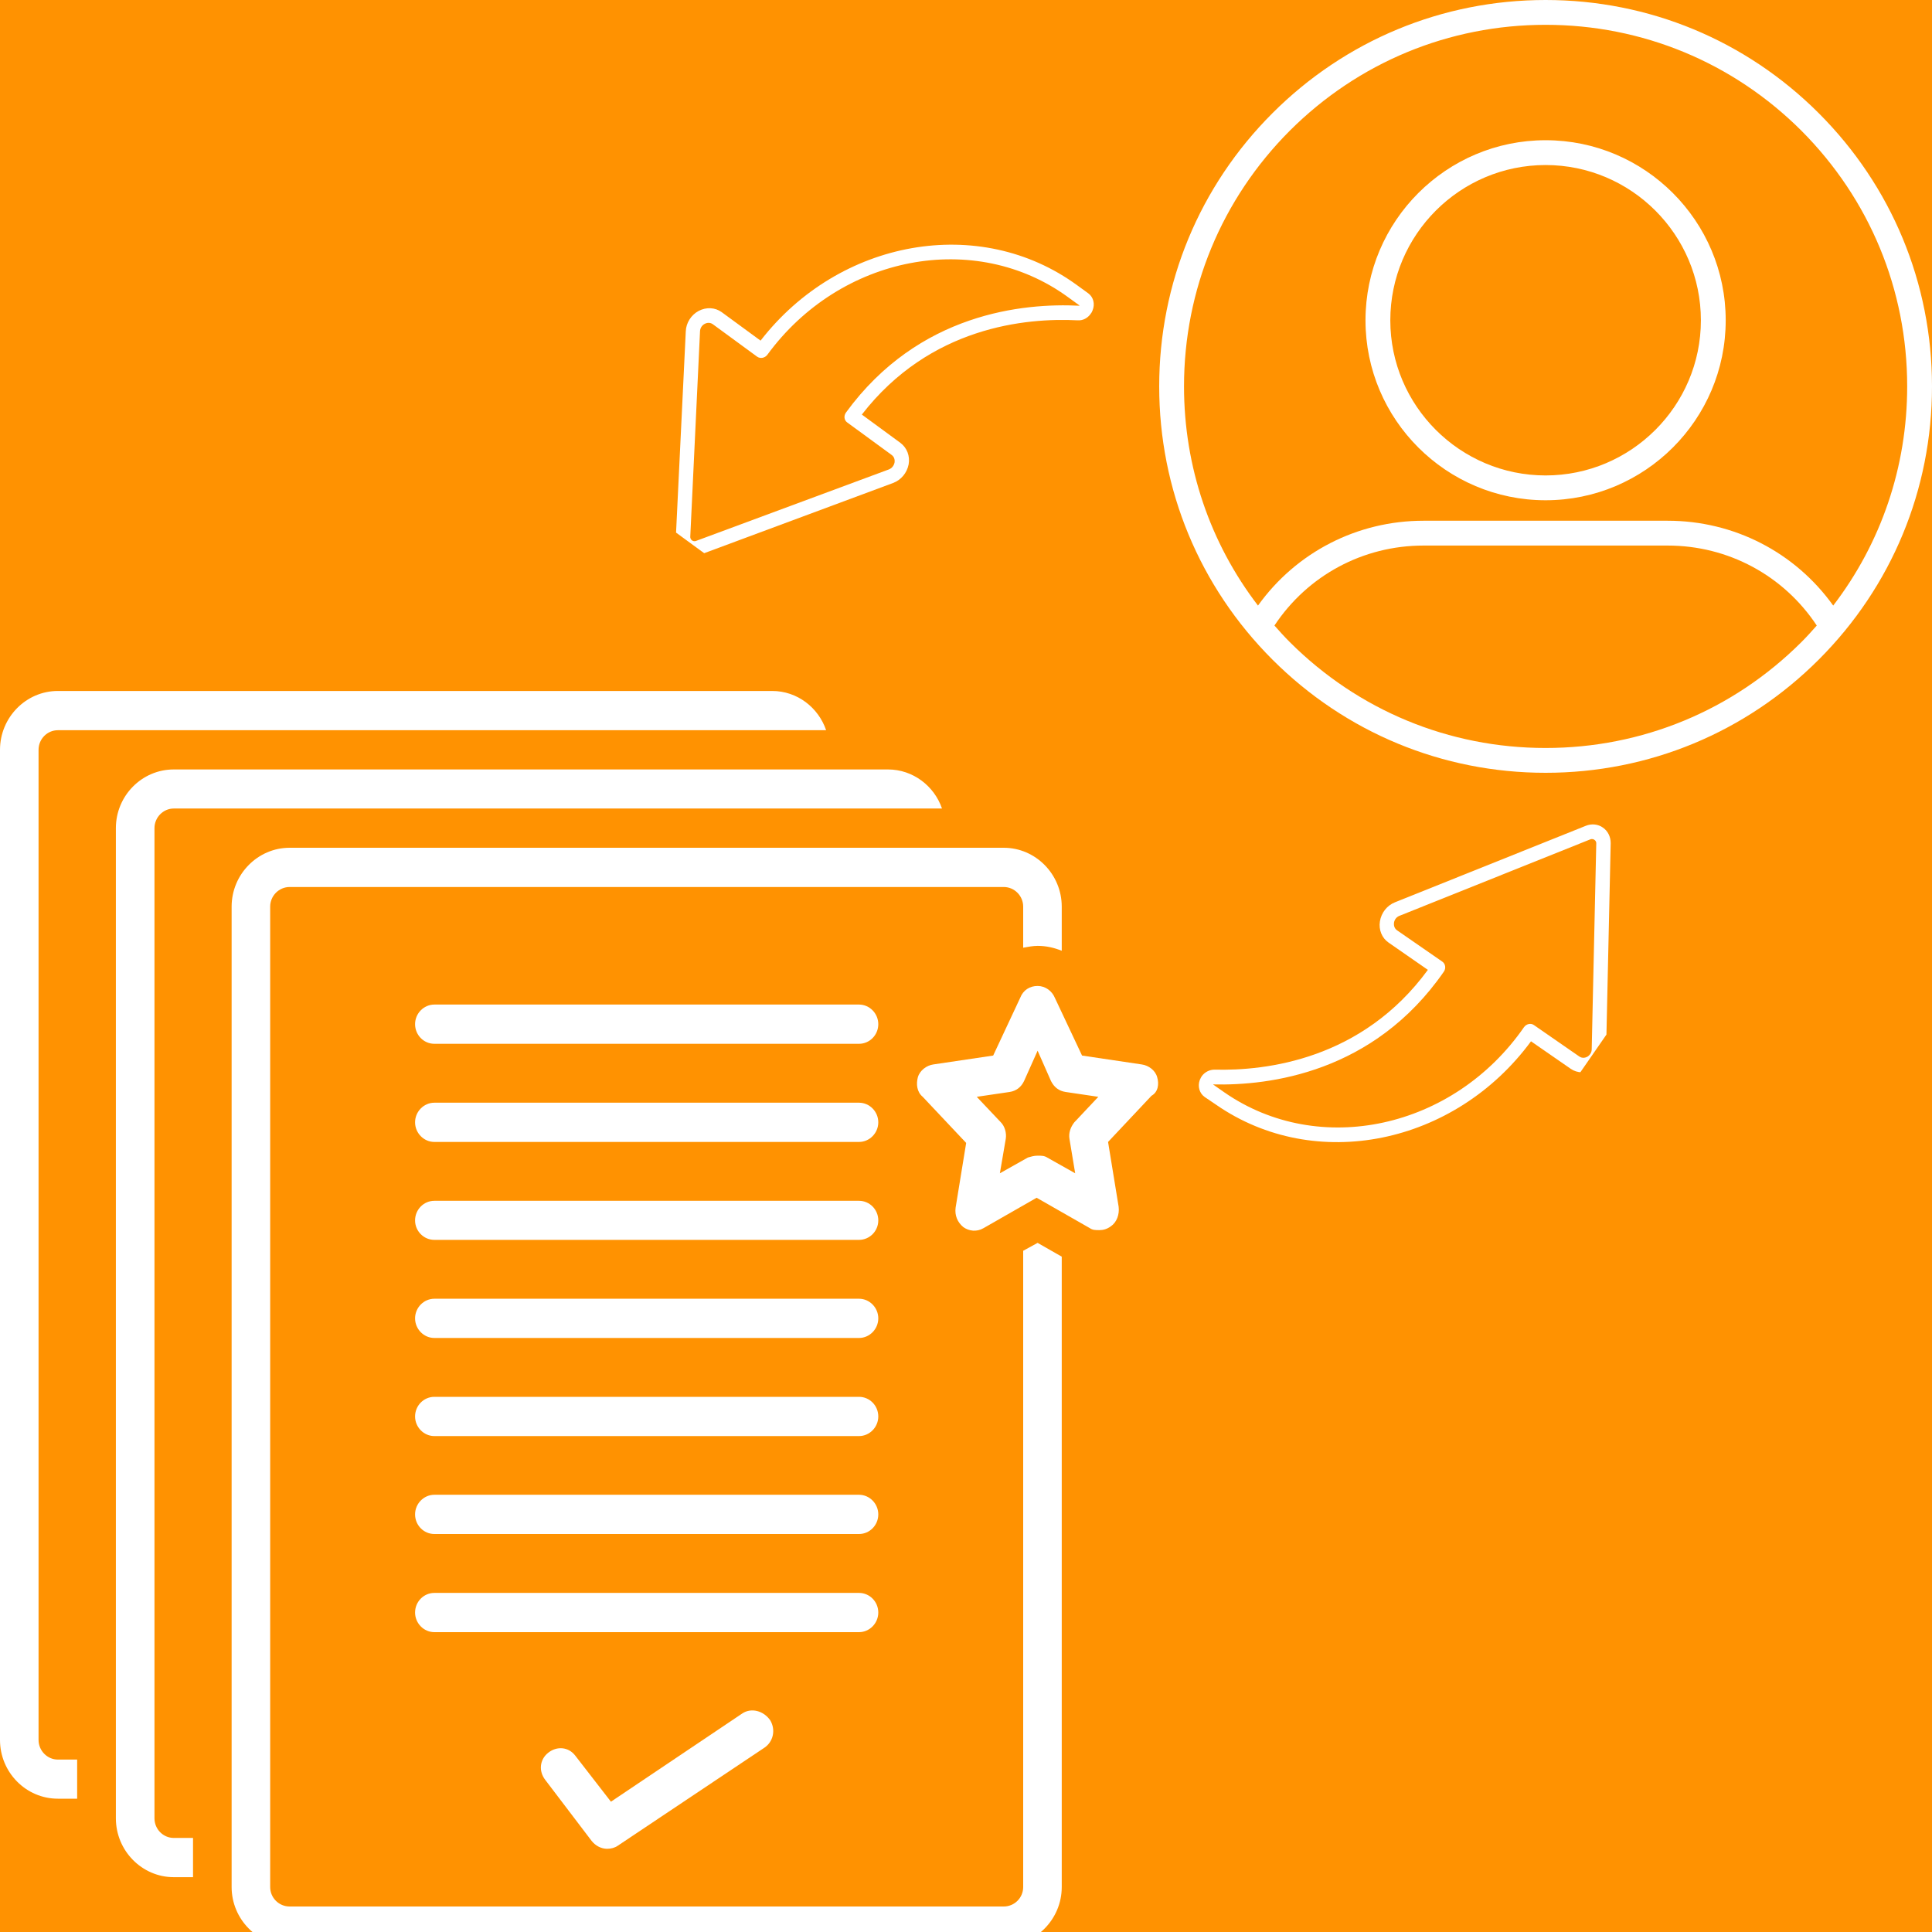 <svg xmlns="http://www.w3.org/2000/svg" xmlns:xlink="http://www.w3.org/1999/xlink" width="60" zoomAndPan="magnify" viewBox="0 0 45 45" height="60" preserveAspectRatio="xMidYMid meet" version="1.0"><defs><clipPath id="b006d5272b"><path d="M 0 16.082 L 20 16.082 L 20 42 L 0 42 Z M 0 16.082 " clip-rule="nonzero"/></clipPath><clipPath id="77ff7a31be"><path d="M 15 5 L 26 5 L 26 13 L 15 13 Z M 15 5 " clip-rule="nonzero"/></clipPath><clipPath id="37dc59f29e"><path d="M 13.559 10.805 L 19.758 2.332 L 25.809 6.758 L 19.613 15.234 Z M 13.559 10.805 " clip-rule="nonzero"/></clipPath><clipPath id="a589b6e292"><path d="M 19.578 2.578 L 13.379 11.051 L 19.434 15.48 L 25.629 7.004 Z M 19.578 2.578 " clip-rule="nonzero"/></clipPath><clipPath id="30b283b00b"><path d="M 27 19 L 38 19 L 38 27 L 27 27 Z M 27 19 " clip-rule="nonzero"/></clipPath><clipPath id="f0a3135408"><path d="M 27.52 25.215 L 33.5 16.582 L 39.664 20.852 L 33.688 29.484 Z M 27.52 25.215 " clip-rule="nonzero"/></clipPath><clipPath id="7e84b56f61"><path d="M 33.938 29.656 L 39.914 21.023 L 33.75 16.754 L 27.77 25.387 Z M 33.938 29.656 " clip-rule="nonzero"/></clipPath></defs><rect x="-4.5" width="54" fill="#ffffff" y="-4.5" height="54" fill-opacity="1"/><rect x="-4.5" width="54" fill="#ff9201" y="-4.5" height="54" fill-opacity="1"/><g clip-path="url(#b006d5272b)"><path fill="#ffffff" d="M 0.898 40.527 L 0.898 17.465 C 0.898 17.211 1.102 17.008 1.348 17.008 L 19.242 17.008 C 19.062 16.48 18.57 16.094 17.984 16.094 L 1.348 16.094 C 0.605 16.094 0 16.711 0 17.465 L 0 40.527 C 0 41.281 0.605 41.895 1.348 41.895 L 1.797 41.895 L 1.797 40.984 L 1.348 40.984 C 1.102 40.984 0.898 40.777 0.898 40.527 Z M 0.898 40.527 " fill-opacity="1" fill-rule="nonzero"/></g><path fill="#ffffff" d="M 3.598 42.352 L 3.598 19.289 C 3.598 19.039 3.801 18.832 4.047 18.832 L 21.941 18.832 C 21.762 18.309 21.266 17.922 20.684 17.922 L 4.047 17.922 C 3.305 17.922 2.699 18.535 2.699 19.289 L 2.699 42.352 C 2.699 43.105 3.305 43.723 4.047 43.723 L 4.496 43.723 L 4.496 42.809 L 4.047 42.809 C 3.801 42.809 3.598 42.605 3.598 42.352 Z M 3.598 42.352 " fill-opacity="1" fill-rule="nonzero"/><path fill="#ffffff" d="M 20.008 23.398 L 10.117 23.398 C 9.871 23.398 9.668 23.605 9.668 23.855 C 9.668 24.109 9.871 24.312 10.117 24.312 L 20.008 24.312 C 20.254 24.312 20.457 24.109 20.457 23.855 C 20.457 23.605 20.254 23.398 20.008 23.398 Z M 20.008 23.398 " fill-opacity="1" fill-rule="nonzero"/><path fill="#ffffff" d="M 20.008 25.684 L 10.117 25.684 C 9.871 25.684 9.668 25.891 9.668 26.141 C 9.668 26.391 9.871 26.598 10.117 26.598 L 20.008 26.598 C 20.254 26.598 20.457 26.391 20.457 26.141 C 20.457 25.891 20.254 25.684 20.008 25.684 Z M 20.008 25.684 " fill-opacity="1" fill-rule="nonzero"/><path fill="#ffffff" d="M 20.008 27.969 L 10.117 27.969 C 9.871 27.969 9.668 28.172 9.668 28.426 C 9.668 28.676 9.871 28.879 10.117 28.879 L 20.008 28.879 C 20.254 28.879 20.457 28.676 20.457 28.426 C 20.457 28.172 20.254 27.969 20.008 27.969 Z M 20.008 27.969 " fill-opacity="1" fill-rule="nonzero"/><path fill="#ffffff" d="M 20.008 30.25 L 10.117 30.25 C 9.871 30.25 9.668 30.457 9.668 30.707 C 9.668 30.957 9.871 31.164 10.117 31.164 L 20.008 31.164 C 20.254 31.164 20.457 30.957 20.457 30.707 C 20.457 30.457 20.254 30.25 20.008 30.25 Z M 20.008 30.25 " fill-opacity="1" fill-rule="nonzero"/><path fill="#ffffff" d="M 20.008 32.535 L 10.117 32.535 C 9.871 32.535 9.668 32.738 9.668 32.992 C 9.668 33.242 9.871 33.449 10.117 33.449 L 20.008 33.449 C 20.254 33.449 20.457 33.242 20.457 32.992 C 20.457 32.738 20.254 32.535 20.008 32.535 Z M 20.008 32.535 " fill-opacity="1" fill-rule="nonzero"/><path fill="#ffffff" d="M 20.008 34.816 L 10.117 34.816 C 9.871 34.816 9.668 35.023 9.668 35.273 C 9.668 35.527 9.871 35.73 10.117 35.73 L 20.008 35.73 C 20.254 35.73 20.457 35.527 20.457 35.273 C 20.457 35.023 20.254 34.816 20.008 34.816 Z M 20.008 34.816 " fill-opacity="1" fill-rule="nonzero"/><path fill="#ffffff" d="M 20.457 37.559 C 20.457 37.305 20.254 37.102 20.008 37.102 L 10.117 37.102 C 9.871 37.102 9.668 37.305 9.668 37.559 C 9.668 37.809 9.871 38.016 10.117 38.016 L 20.008 38.016 C 20.254 38.016 20.457 37.809 20.457 37.559 Z M 20.457 37.559 " fill-opacity="1" fill-rule="nonzero"/><path fill="#ffffff" d="M 23.832 29.133 L 23.832 43.953 C 23.832 44.203 23.629 44.406 23.379 44.406 L 6.746 44.406 C 6.496 44.406 6.293 44.203 6.293 43.953 L 6.293 21.117 C 6.293 20.867 6.496 20.66 6.746 20.66 L 23.379 20.66 C 23.629 20.66 23.832 20.867 23.832 21.117 L 23.832 22.074 C 23.941 22.055 24.055 22.031 24.168 22.031 C 24.371 22.031 24.551 22.074 24.73 22.145 L 24.73 21.117 C 24.73 20.363 24.121 19.746 23.379 19.746 L 6.746 19.746 C 6.004 19.746 5.395 20.363 5.395 21.117 L 5.395 43.953 C 5.395 44.703 6.004 45.32 6.746 45.32 L 23.379 45.32 C 24.121 45.32 24.73 44.703 24.73 43.953 L 24.73 29.27 L 24.168 28.949 Z M 23.832 29.133 " fill-opacity="1" fill-rule="nonzero"/><path fill="#ffffff" d="M 26.953 25.09 C 26.91 24.93 26.754 24.816 26.594 24.793 L 25.203 24.586 L 24.57 23.242 C 24.504 23.082 24.348 22.965 24.168 22.965 C 23.988 22.965 23.832 23.059 23.762 23.242 L 23.133 24.586 L 21.738 24.793 C 21.582 24.816 21.426 24.93 21.379 25.09 C 21.336 25.25 21.355 25.434 21.492 25.547 L 22.504 26.621 L 22.258 28.129 C 22.234 28.309 22.301 28.469 22.438 28.582 C 22.57 28.676 22.75 28.699 22.91 28.605 L 24.145 27.898 L 25.383 28.605 C 25.449 28.652 25.516 28.652 25.605 28.652 C 25.695 28.652 25.785 28.629 25.875 28.562 C 26.012 28.469 26.078 28.285 26.055 28.105 L 25.809 26.598 L 26.82 25.523 C 26.977 25.434 27 25.25 26.953 25.09 Z M 25.023 26.141 C 24.934 26.254 24.887 26.391 24.91 26.527 L 25.043 27.328 L 24.391 26.961 C 24.324 26.918 24.258 26.918 24.168 26.918 C 24.078 26.918 24.012 26.941 23.941 26.961 L 23.289 27.328 L 23.426 26.527 C 23.449 26.391 23.402 26.23 23.312 26.141 L 22.75 25.547 L 23.516 25.434 C 23.672 25.41 23.785 25.32 23.852 25.18 L 24.168 24.473 L 24.48 25.18 C 24.551 25.32 24.66 25.41 24.82 25.434 L 25.582 25.547 Z M 25.023 26.141 " fill-opacity="1" fill-rule="nonzero"/><path fill="#ffffff" d="M 17.289 39.91 L 14.23 41.965 L 13.398 40.891 C 13.242 40.688 12.973 40.664 12.77 40.824 C 12.566 40.984 12.543 41.258 12.703 41.461 L 13.781 42.879 C 13.871 42.992 14.004 43.062 14.141 43.062 C 14.23 43.062 14.32 43.039 14.387 42.992 L 17.805 40.707 C 18.008 40.57 18.074 40.297 17.941 40.07 C 17.781 39.84 17.492 39.773 17.289 39.91 Z M 17.289 39.91 " fill-opacity="1" fill-rule="nonzero"/><path fill="#ffffff" d="M 36 11.652 C 33.688 11.652 31.805 9.773 31.805 7.461 C 31.805 5.148 33.688 3.266 36 3.266 C 38.312 3.266 40.195 5.148 40.195 7.461 C 40.195 9.773 38.312 11.652 36 11.652 Z M 36 3.844 C 34.008 3.844 32.383 5.465 32.383 7.461 C 32.383 9.453 34.008 11.074 36 11.074 C 37.992 11.074 39.617 9.453 39.617 7.461 C 39.617 5.465 37.992 3.844 36 3.844 Z M 42.363 2.637 C 40.664 0.938 38.402 0 36 0 C 33.598 0 31.336 0.938 29.637 2.637 C 27.938 4.336 27 6.598 27 9 C 27 11.402 27.938 13.664 29.637 15.363 C 31.336 17.062 33.598 18 36 18 C 38.402 18 40.664 17.062 42.363 15.363 C 44.062 13.664 45 11.402 45 9 C 45 6.598 44.062 4.336 42.363 2.637 Z M 30.043 3.043 C 31.637 1.453 33.75 0.578 36 0.578 C 38.25 0.578 40.363 1.453 41.957 3.043 C 43.547 4.637 44.422 6.75 44.422 9 C 44.422 10.871 43.816 12.648 42.699 14.105 C 41.809 12.863 40.387 12.129 38.844 12.129 L 33.156 12.129 C 31.613 12.129 30.191 12.863 29.301 14.105 C 28.184 12.648 27.578 10.871 27.578 9 C 27.578 6.75 28.453 4.637 30.043 3.043 Z M 36 17.422 C 33.75 17.422 31.637 16.547 30.043 14.957 C 29.918 14.832 29.801 14.703 29.684 14.57 C 30.457 13.402 31.75 12.707 33.156 12.707 L 38.844 12.707 C 40.25 12.707 41.543 13.402 42.316 14.57 C 42.199 14.703 42.082 14.832 41.957 14.957 C 40.363 16.547 38.25 17.422 36 17.422 Z M 36 17.422 " fill-opacity="1" fill-rule="nonzero"/><g clip-path="url(#77ff7a31be)"><g clip-path="url(#37dc59f29e)"><g clip-path="url(#a589b6e292)"><path fill="#ffffff" d="M 16.215 12.598 L 20.703 10.934 C 20.773 10.906 20.82 10.848 20.836 10.773 C 20.84 10.742 20.848 10.656 20.77 10.598 L 19.734 9.84 C 19.66 9.789 19.648 9.684 19.707 9.605 C 21.398 7.289 23.836 7.055 25.141 7.121 C 25.141 7.121 25.141 7.113 25.141 7.113 L 24.883 6.926 C 22.715 5.34 19.57 5.941 17.871 8.266 C 17.812 8.34 17.711 8.359 17.637 8.309 L 16.602 7.551 C 16.523 7.496 16.445 7.527 16.414 7.543 C 16.348 7.578 16.309 7.641 16.305 7.715 L 16.078 12.496 C 16.074 12.547 16.105 12.578 16.117 12.586 C 16.133 12.598 16.168 12.617 16.215 12.598 Z M 15.742 12.504 L 15.973 7.719 C 15.98 7.52 16.098 7.336 16.273 7.242 C 16.453 7.148 16.656 7.16 16.809 7.27 L 17.715 7.934 C 19.547 5.57 22.82 4.984 25.09 6.645 L 25.348 6.832 C 25.469 6.922 25.508 7.082 25.449 7.227 C 25.438 7.258 25.422 7.289 25.402 7.312 C 25.332 7.41 25.223 7.469 25.102 7.461 C 23.895 7.398 21.66 7.609 20.074 9.656 L 20.973 10.316 C 21.125 10.43 21.199 10.621 21.164 10.816 C 21.125 11.016 20.988 11.18 20.801 11.25 L 16.312 12.918 C 16.176 12.969 16.027 12.949 15.914 12.867 C 15.801 12.785 15.738 12.648 15.742 12.504 " fill-opacity="1" fill-rule="nonzero"/></g></g></g><g clip-path="url(#30b283b00b)"><g clip-path="url(#f0a3135408)"><g clip-path="url(#7e84b56f61)"><path fill="#ffffff" d="M 37.039 19.551 L 32.594 21.332 C 32.527 21.359 32.48 21.418 32.469 21.492 C 32.465 21.527 32.461 21.613 32.539 21.668 L 33.594 22.398 C 33.668 22.449 33.684 22.555 33.629 22.633 C 31.996 24.992 29.562 25.289 28.258 25.258 C 28.258 25.258 28.258 25.262 28.258 25.262 L 28.52 25.445 C 30.727 26.973 33.855 26.293 35.496 23.926 C 35.551 23.848 35.656 23.824 35.727 23.875 L 36.781 24.605 C 36.863 24.664 36.941 24.629 36.973 24.613 C 37.035 24.574 37.074 24.512 37.074 24.438 L 37.18 19.652 C 37.184 19.598 37.152 19.57 37.137 19.562 C 37.125 19.551 37.086 19.531 37.039 19.551 Z M 37.516 19.637 L 37.41 24.422 C 37.402 24.621 37.293 24.809 37.117 24.906 C 36.941 25.004 36.738 25 36.586 24.895 L 35.66 24.254 C 33.887 26.664 30.633 27.332 28.324 25.73 L 28.059 25.551 C 27.938 25.465 27.891 25.305 27.945 25.156 C 27.957 25.125 27.973 25.098 27.988 25.07 C 28.059 24.973 28.168 24.914 28.289 24.914 C 29.496 24.945 31.727 24.68 33.258 22.59 L 32.34 21.953 C 32.188 21.848 32.109 21.656 32.141 21.461 C 32.172 21.262 32.305 21.09 32.492 21.016 L 36.938 19.234 C 37.07 19.18 37.223 19.195 37.336 19.277 C 37.449 19.355 37.516 19.488 37.516 19.637 " fill-opacity="1" fill-rule="nonzero"/></g></g></g></svg>